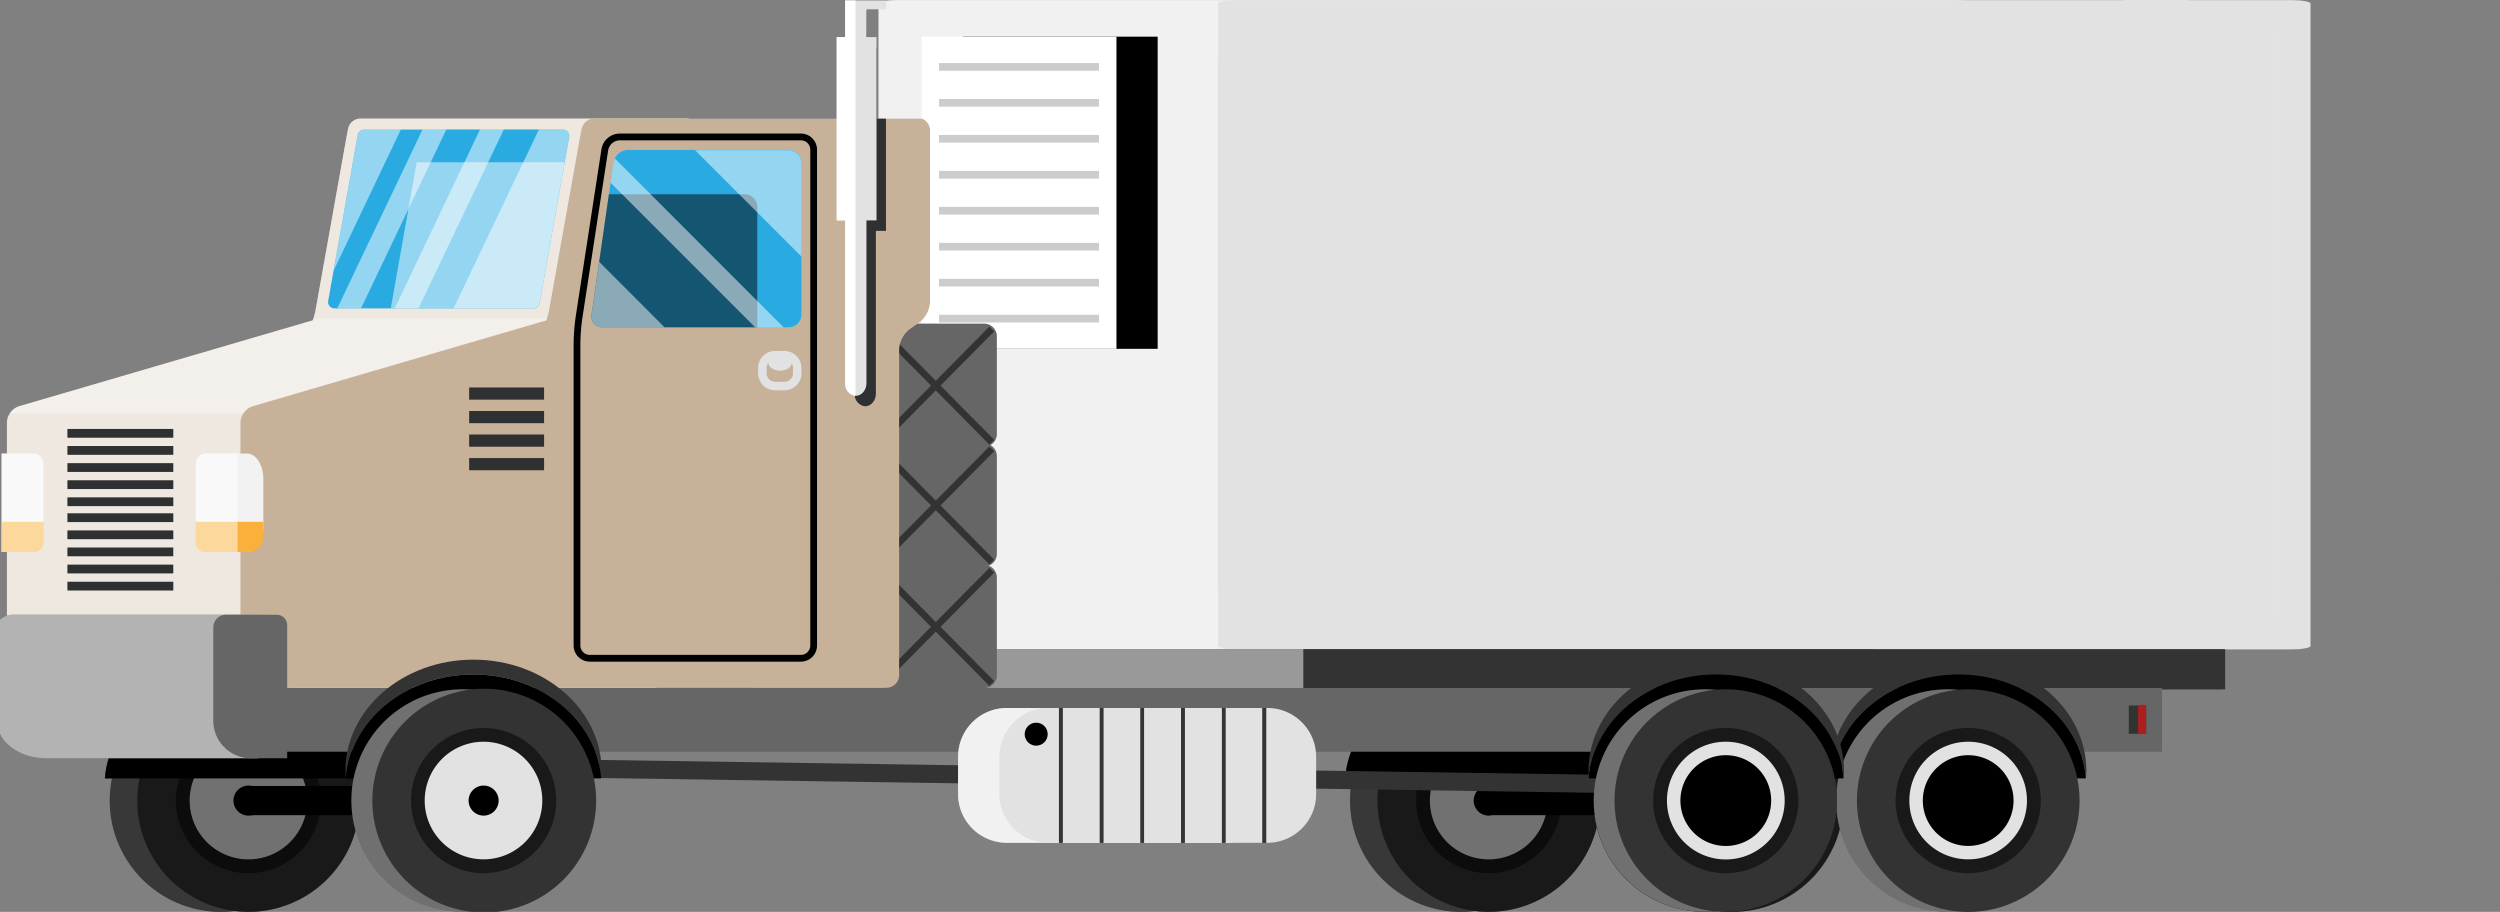 <svg id="t-a6" xmlns="http://www.w3.org/2000/svg" width="700.773" height="255.601" viewBox="0 0 700.773 255.601">
  <rect x="0" y="0" width="700.773" height="255.601" fill="#808080" stroke="none"/>
  <g id="Layer_1" data-name="Layer 1" transform="translate(0)">
    <rect id="Rectangle_41495" data-name="Rectangle 41495" width="288.117" height="164.7" transform="translate(255.339 8.673)" fill="#62616a"/>
    <rect id="Rectangle_41496" data-name="Rectangle 41496" width="288.117" height="164.7" transform="translate(255.339 8.673)" fill="#e2e2e2"/>
    <rect id="Rectangle_41497" data-name="Rectangle 41497" width="288.117" height="164.7" transform="translate(255.339 8.673)"/>
    <path id="Path_204524" data-name="Path 204524" d="M959.8,62H664.481c-3.008,0-5.451.458-5.451,1V243.011c0,.559,2.443,1,5.451,1H959.8c3.014,0,5.451-.44,5.451-1V62.975C965.271,62.434,962.834,62,959.8,62ZM947.153,226.658H754.181V79.322H947.153Z" transform="translate(-412.756 -61.97)" fill="#e2e2e2"/>
    <path id="Path_204525" data-name="Path 204525" d="M965.271,62.959V243c0,.559-2.437,1-5.451,1H664.481c-3.008,0-5.451-.44-5.451-1V62.959c0-.541,2.443-1,5.451-1H959.8C962.834,61.984,965.271,62.418,965.271,62.959Z" transform="translate(-412.756 -61.954)" fill="#fff" opacity="0.5"/>
    <path id="Path_204526" data-name="Path 204526" d="M1423.583,335.654h-.053c0-.291.036-.559.053-.844Z" transform="translate(-722.81 -172.613)" fill="#a02e2e"/>
    <path id="Path_204527" data-name="Path 204527" d="M1332.462,335.674h-.042v-.814C1332.438,335.133,1332.438,335.4,1332.462,335.674Z" transform="translate(-685.86 -172.633)" fill="#a02e2e"/>
    <rect id="Rectangle_41498" data-name="Rectangle 41498" width="18.124" height="178.247" transform="translate(595.338)" fill="#e2e2e2"/>
    <rect id="Rectangle_41499" data-name="Rectangle 41499" width="18.124" height="173.777" transform="translate(418.892 4.47)" fill="#e2e2e2"/>
    <path id="Path_204528" data-name="Path 204528" d="M1240.274,335.654h-.053c0-.291.036-.559.053-.844Z" transform="translate(-648.466 -172.613)" fill="#a02e2e"/>
    <path id="Path_204529" data-name="Path 204529" d="M1149.152,335.674h-.042v-.814C1149.128,335.133,1149.128,335.4,1149.152,335.674Z" transform="translate(-611.515 -172.633)" fill="#a02e2e"/>
    <rect id="Rectangle_41500" data-name="Rectangle 41500" width="288.117" height="164.7" transform="translate(350.485 8.673)" fill="#62616a"/>
    <path id="Path_204530" data-name="Path 204530" d="M1119.89,62H824.551c-3.008,0-5.451.458-5.451,1V243.017c0,.553,2.443.993,5.451.993H1119.89c3.014,0,5.445-.44,5.445-.993V62.975C1125.335,62.428,1122.9,62,1119.89,62Zm-12.673,164.658H837.224V79.316h269.992Z" transform="translate(-477.675 -61.97)" fill="#e2e2e2"/>
    <rect id="Rectangle_41501" data-name="Rectangle 41501" width="288.117" height="164.7" transform="translate(350.485 8.673)" fill="#e2e2e2"/>
    <rect id="Rectangle_41502" data-name="Rectangle 41502" width="288.117" height="164.7" transform="translate(350.485 8.673)" fill="#e2e2e2"/>
    <rect id="Rectangle_41503" data-name="Rectangle 41503" width="288.117" height="164.7" transform="translate(350.485 8.673)" fill="#e2e2e2" opacity="0.1"/>
    <rect id="Rectangle_41504" data-name="Rectangle 41504" width="54.617" height="87.501" transform="translate(269.885 10.278)"/>
    <rect id="Rectangle_41505" data-name="Rectangle 41505" width="54.617" height="87.501" transform="translate(258.335 10.278)" fill="#fff"/>
    <rect id="Rectangle_41506" data-name="Rectangle 41506" width="44.826" height="2.152" transform="translate(263.228 17.673)" opacity="0.2"/>
    <rect id="Rectangle_41507" data-name="Rectangle 41507" width="44.826" height="2.152" transform="translate(263.228 27.748)" opacity="0.2"/>
    <rect id="Rectangle_41508" data-name="Rectangle 41508" width="44.826" height="2.152" transform="translate(263.228 37.83)" opacity="0.2"/>
    <rect id="Rectangle_41509" data-name="Rectangle 41509" width="44.826" height="2.152" transform="translate(263.228 47.911)" opacity="0.2"/>
    <rect id="Rectangle_41510" data-name="Rectangle 41510" width="44.826" height="2.152" transform="translate(263.228 57.993)" opacity="0.2"/>
    <rect id="Rectangle_41511" data-name="Rectangle 41511" width="44.826" height="2.152" transform="translate(263.228 68.075)" opacity="0.2"/>
    <rect id="Rectangle_41512" data-name="Rectangle 41512" width="44.826" height="2.152" transform="translate(263.228 78.156)" opacity="0.2"/>
    <rect id="Rectangle_41513" data-name="Rectangle 41513" width="44.826" height="2.152" transform="translate(263.228 88.238)" opacity="0.2"/>
    <path id="Path_204531" data-name="Path 204531" d="M358.88,418.2a31.143,31.143,0,0,1-27.345,30.911,29.363,29.363,0,0,1-3.845.25A31.172,31.172,0,0,1,296.5,418.19a32.3,32.3,0,0,1,.624-6.242A31.208,31.208,0,0,1,327.708,387a28.7,28.7,0,0,1,3.816.25,31.184,31.184,0,0,1,26.75,24.7A31.843,31.843,0,0,1,358.88,418.2Z" transform="translate(-265.726 -193.779)" fill="#333"/>
    <g id="Group_129219" data-name="Group 129219" transform="translate(41.61 204.058)" opacity="0.5">
      <path id="Path_204532" data-name="Path 204532" d="M314.73,425.589a20.348,20.348,0,1,0,5.964-14.4,20.353,20.353,0,0,0-5.964,14.4Z" transform="translate(-314.73 -405.23)"/>
    </g>
    <path id="Path_204533" data-name="Path 204533" d="M321.23,428.226a16.484,16.484,0,1,0,4.832-11.672A16.49,16.49,0,0,0,321.23,428.226Z" transform="translate(-275.756 -203.809)" fill="#e2e2e2"/>
    <path id="Path_204534" data-name="Path 204534" d="M327.58,430.8a12.715,12.715,0,1,0,3.728-9A12.715,12.715,0,0,0,327.58,430.8Z" transform="translate(-278.331 -206.384)"/>
    <path id="Path_204535" data-name="Path 204535" d="M358.88,418.2a31.143,31.143,0,0,1-27.345,30.911,29.363,29.363,0,0,1-3.845.25A31.172,31.172,0,0,1,296.5,418.19a32.3,32.3,0,0,1,.624-6.242A31.208,31.208,0,0,1,327.708,387a28.7,28.7,0,0,1,3.816.25,31.184,31.184,0,0,1,26.75,24.7A31.843,31.843,0,0,1,358.88,418.2Z" transform="translate(-265.726 -193.779)" fill="#fff" opacity="0.3"/>
    <path id="Path_204536" data-name="Path 204536" d="M371.812,418.214a31.177,31.177,0,0,1-31.178,31.172,29.041,29.041,0,0,1-3.84-.25,31.154,31.154,0,0,1-27.344-30.911,31.844,31.844,0,0,1,.624-6.242,31.178,31.178,0,0,1,26.7-24.7,29.517,29.517,0,0,1,3.864-.25A31.214,31.214,0,0,1,371.2,412,32.3,32.3,0,0,1,371.812,418.214Z" transform="translate(-270.978 -193.791)" fill="#333"/>
    <g id="Group_129220" data-name="Group 129220" transform="translate(49.296 204.058)" opacity="0.5">
      <path id="Path_204537" data-name="Path 204537" d="M327.66,425.589a20.353,20.353,0,1,0,20.348-20.359A20.353,20.353,0,0,0,327.66,425.589Z" transform="translate(-327.66 -405.23)"/>
    </g>
    <path id="Path_204538" data-name="Path 204538" d="M334.16,428.226a16.484,16.484,0,1,0,4.827-11.666,16.49,16.49,0,0,0-4.827,11.666Z" transform="translate(-281 -203.809)" fill="#e2e2e2"/>
    <path id="Path_204539" data-name="Path 204539" d="M354.82,436.609a4.209,4.209,0,1,0,4.209-4.209A4.209,4.209,0,0,0,354.82,436.609Z" transform="translate(-289.379 -212.192)"/>
    <path id="Path_204540" data-name="Path 204540" d="M367.432,409.127H294.21C295.47,392.875,311.359,380,330.821,380S366.16,392.87,367.432,409.127Z" transform="translate(-264.797 -190.94)"/>
    <path id="Path_204541" data-name="Path 204541" d="M365,409.127a32.3,32.3,0,0,1,.594,6.242,31.177,31.177,0,0,1-31.178,31.172,29.063,29.063,0,0,1-3.84-.25,29.367,29.367,0,0,1-3.846.25,31.172,31.172,0,0,1-31.19-31.172,32.3,32.3,0,0,1,.624-6.242H294.17C295.43,392.875,311.319,380,330.781,380s35.339,12.858,36.611,29.127Z" transform="translate(-264.781 -190.94)" opacity="0.5"/>
    <path id="Path_204542" data-name="Path 204542" d="M943.724,418.19A31.143,31.143,0,0,1,916.379,449.1a29.36,29.36,0,0,1-3.845.25,31.166,31.166,0,0,1-31.184-31.172,32.307,32.307,0,0,1,.594-6.242A31.214,31.214,0,0,1,912.51,386.97a28.876,28.876,0,0,1,3.822.25,31.172,31.172,0,0,1,26.75,24.7A31.849,31.849,0,0,1,943.724,418.19Z" transform="translate(-502.921 -193.767)" fill="#333"/>
    <g id="Group_129221" data-name="Group 129221" transform="translate(389.266 204.058)" opacity="0.5">
      <path id="Path_204543" data-name="Path 204543" d="M899.58,425.589a20.353,20.353,0,1,0,20.347-20.359A20.354,20.354,0,0,0,899.58,425.589Z" transform="translate(-899.58 -405.23)"/>
    </g>
    <path id="Path_204544" data-name="Path 204544" d="M906.07,428.226a16.484,16.484,0,1,0,4.827-11.667A16.5,16.5,0,0,0,906.07,428.226Z" transform="translate(-512.947 -203.809)" fill="#e2e2e2"/>
    <path id="Path_204545" data-name="Path 204545" d="M912.42,430.8a12.715,12.715,0,1,0,12.717-12.721A12.715,12.715,0,0,0,912.42,430.8Z" transform="translate(-515.522 -206.384)"/>
    <path id="Path_204546" data-name="Path 204546" d="M943.724,418.19A31.143,31.143,0,0,1,916.379,449.1a29.36,29.36,0,0,1-3.845.25,31.166,31.166,0,0,1-31.184-31.172,32.307,32.307,0,0,1,.594-6.242A31.214,31.214,0,0,1,912.51,386.97a28.876,28.876,0,0,1,3.822.25,31.172,31.172,0,0,1,26.75,24.7A31.849,31.849,0,0,1,943.724,418.19Z" transform="translate(-502.921 -193.767)" fill="#fff" opacity="0.3"/>
    <path id="Path_204547" data-name="Path 204547" d="M956.658,418.214a31.184,31.184,0,0,1-31.19,31.172,29.042,29.042,0,0,1-3.834-.25,31.154,31.154,0,0,1-27.344-30.911,31.853,31.853,0,0,1,.624-6.242,31.178,31.178,0,0,1,26.7-24.7,29.346,29.346,0,0,1,3.858-.25A31.214,31.214,0,0,1,956.04,412,32.308,32.308,0,0,1,956.658,418.214Z" transform="translate(-508.169 -193.791)" fill="#333"/>
    <g id="Group_129222" data-name="Group 129222" transform="translate(396.946 204.058)" opacity="0.5">
      <path id="Path_204548" data-name="Path 204548" d="M912.5,425.589a20.353,20.353,0,1,0,20.355-20.359A20.353,20.353,0,0,0,912.5,425.589Z" transform="translate(-912.5 -405.23)"/>
    </g>
    <path id="Path_204549" data-name="Path 204549" d="M919,428.226a16.484,16.484,0,1,0,4.826-11.666A16.49,16.49,0,0,0,919,428.226Z" transform="translate(-518.19 -203.809)" fill="#e2e2e2"/>
    <path id="Path_204550" data-name="Path 204550" d="M939.66,436.609a4.209,4.209,0,1,0,4.209-4.209A4.209,4.209,0,0,0,939.66,436.609Z" transform="translate(-526.57 -212.192)"/>
    <path id="Path_204551" data-name="Path 204551" d="M952.273,409.127H879.05C880.31,392.875,896.2,380,915.661,380S951,392.87,952.273,409.127Z" transform="translate(-501.988 -190.94)"/>
    <path id="Path_204552" data-name="Path 204552" d="M949.837,409.127a32.306,32.306,0,0,1,.624,6.242,31.184,31.184,0,0,1-31.19,31.172,29.05,29.05,0,0,1-3.834-.25,29.367,29.367,0,0,1-3.846.25,31.166,31.166,0,0,1-31.184-31.172,32.3,32.3,0,0,1,.594-6.242H879.01C880.27,392.875,896.159,380,915.621,380s35.339,12.858,36.611,29.127Z" transform="translate(-501.972 -190.94)" opacity="0.5"/>
    <path id="Path_204553" data-name="Path 204553" d="M1058.6,418.19a31.143,31.143,0,0,1-27.345,30.911,29.45,29.45,0,0,1-3.851.25,31.166,31.166,0,0,1-31.184-31.172,31.843,31.843,0,0,1,.594-6.242,31.208,31.208,0,0,1,30.56-24.966,28.809,28.809,0,0,1,3.822.25,31.184,31.184,0,0,1,26.75,24.7A31.841,31.841,0,0,1,1058.6,418.19Z" transform="translate(-549.508 -193.767)" fill="#333"/>
    <g id="Group_129223" data-name="Group 129223" transform="translate(457.548 204.058)" opacity="0.5">
      <path id="Path_204554" data-name="Path 204554" d="M1014.45,425.589a20.353,20.353,0,1,0,20.355-20.359A20.354,20.354,0,0,0,1014.45,425.589Z" transform="translate(-1014.45 -405.23)"/>
    </g>
    <path id="Path_204555" data-name="Path 204555" d="M1021,428.226a16.484,16.484,0,1,0,4.827-11.666A16.49,16.49,0,0,0,1021,428.226Z" transform="translate(-559.558 -203.809)" fill="#e2e2e2"/>
    <path id="Path_204556" data-name="Path 204556" d="M1027.3,430.8a12.715,12.715,0,1,0,12.717-12.721A12.715,12.715,0,0,0,1027.3,430.8Z" transform="translate(-562.113 -206.384)"/>
    <path id="Path_204557" data-name="Path 204557" d="M1058.6,418.19a31.143,31.143,0,0,1-27.345,30.911,29.45,29.45,0,0,1-3.851.25,31.166,31.166,0,0,1-31.184-31.172,31.843,31.843,0,0,1,.594-6.242,31.208,31.208,0,0,1,30.56-24.966,28.809,28.809,0,0,1,3.822.25,31.184,31.184,0,0,1,26.75,24.7A31.841,31.841,0,0,1,1058.6,418.19Z" transform="translate(-549.508 -193.767)" fill="#fff" opacity="0.3"/>
    <path id="Path_204558" data-name="Path 204558" d="M1071.532,418.214a31.177,31.177,0,0,1-31.178,31.172,28.981,28.981,0,0,1-3.84-.25,31.154,31.154,0,0,1-27.344-30.911,32.307,32.307,0,0,1,.595-6.242,31.184,31.184,0,0,1,26.7-24.7,29.5,29.5,0,0,1,3.864-.25,31.2,31.2,0,0,1,30.56,24.948A31.844,31.844,0,0,1,1071.532,418.214Z" transform="translate(-554.76 -193.791)" fill="#333"/>
    <g id="Group_129224" data-name="Group 129224" transform="translate(465.234 204.058)" opacity="0.5">
      <path id="Path_204559" data-name="Path 204559" d="M1027.38,425.589a20.353,20.353,0,1,0,20.348-20.359A20.353,20.353,0,0,0,1027.38,425.589Z" transform="translate(-1027.38 -405.23)"/>
    </g>
    <path id="Path_204560" data-name="Path 204560" d="M1033.87,428.226a16.5,16.5,0,1,0,16.494-16.5,16.5,16.5,0,0,0-16.494,16.5Z" transform="translate(-564.778 -203.809)" fill="#e2e2e2"/>
    <path id="Path_204561" data-name="Path 204561" d="M1054.54,436.609a4.209,4.209,0,1,0,4.209-4.209,4.209,4.209,0,0,0-4.209,4.209Z" transform="translate(-573.161 -212.192)"/>
    <path id="Path_204562" data-name="Path 204562" d="M1067.153,409.127H993.93c1.26-16.252,17.15-29.127,36.611-29.127S1065.9,392.87,1067.153,409.127Z" transform="translate(-548.58 -190.94)"/>
    <path id="Path_204563" data-name="Path 204563" d="M1064.657,409.127a31.843,31.843,0,0,1,.594,6.242,31.177,31.177,0,0,1-31.178,31.172,28.981,28.981,0,0,1-3.84-.25,29.454,29.454,0,0,1-3.852.25A31.166,31.166,0,0,1,995.2,415.369a31.843,31.843,0,0,1,.595-6.242H993.8c1.26-16.252,17.15-29.127,36.611-29.127s35.339,12.858,36.611,29.127Z" transform="translate(-548.527 -190.94)" opacity="0.5"/>
    <path id="Path_204564" data-name="Path 204564" d="M914.772,373.933V368.06H648.721v5.873h-48v5.38H1012.1v-5.38Z" transform="translate(-389.107 -186.098)" fill="#333"/>
    <path id="Path_204565" data-name="Path 204565" d="M963.67,373.927v5.386H600.72v-5.386h48V368.06H914.784v5.867Z" transform="translate(-389.107 -186.098)" fill="#fff" opacity="0.5"/>
    <rect id="Rectangle_41514" data-name="Rectangle 41514" width="258.401" height="11.253" transform="translate(365.334 181.962)" fill="#333"/>
    <path id="Path_204566" data-name="Path 204566" d="M3.561,0H30.566a3.567,3.567,0,0,1,3.567,3.567V30.94a3.567,3.567,0,0,1-3.567,3.567h-27A3.567,3.567,0,0,1,0,30.94V3.578A3.567,3.567,0,0,1,3.561,0Z" transform="translate(279.426 192.846) rotate(180)" fill="#666"/>
    <path id="Path_204567" data-name="Path 204567" d="M658.47,331.068l1.355-1.337,15.015,15.182,15.015-15.182,1.355,1.337-15.033,15.2,15.033,15.2-1.355,1.337-15.015-15.188L659.825,362.8l-1.355-1.337,15.033-15.2Z" transform="translate(-412.529 -170.552)" opacity="0.5"/>
    <path id="Path_204568" data-name="Path 204568" d="M3.561,0H30.566a3.567,3.567,0,0,1,3.567,3.567V30.94a3.567,3.567,0,0,1-3.567,3.567h-27A3.567,3.567,0,0,1,0,30.94V3.567A3.567,3.567,0,0,1,3.561,0Z" transform="translate(279.426 158.815) rotate(180)" fill="#666"/>
    <path id="Path_204569" data-name="Path 204569" d="M658.47,273.807l1.355-1.337,15.015,15.182,15.015-15.182,1.355,1.337-15.033,15.2,15.033,15.2-1.355,1.337-15.015-15.182-15.015,15.182-1.355-1.337,15.033-15.2Z" transform="translate(-412.529 -147.33)" opacity="0.5"/>
    <path id="Path_204570" data-name="Path 204570" d="M3.561,0H30.566a3.567,3.567,0,0,1,3.567,3.567V30.94a3.567,3.567,0,0,1-3.567,3.567h-27A3.567,3.567,0,0,1,0,30.94V3.573A3.567,3.567,0,0,1,3.561,0Z" transform="translate(279.426 125.224) rotate(180)" fill="#666"/>
    <path id="Path_204571" data-name="Path 204571" d="M658.47,217.307l1.355-1.337,15.015,15.182,15.015-15.182,1.355,1.337-15.033,15.2,15.033,15.2-1.355,1.337-15.015-15.188-15.015,15.188-1.355-1.337,15.033-15.2Z" transform="translate(-412.529 -124.415)" opacity="0.5"/>
    <path id="Path_204572" data-name="Path 204572" d="M441.286,121.235v48.09a7.763,7.763,0,0,1-2.919,5.635l-2.835,1.991a7.728,7.728,0,0,0-2.907,5.635v91.287a3.567,3.567,0,0,1-3.567,3.567H251.567A3.567,3.567,0,0,1,248,273.874V203.1a5.053,5.053,0,0,1,3.436-4.583l81.735-23.908a1.986,1.986,0,0,1,.4-.065c.22,0,.7-1.581,1.04-3.531L342.1,129.1l1.022-5.718c.178-.969.363-1.855.511-2.639a3.567,3.567,0,0,1,3.477-2.841h91.923A3.567,3.567,0,0,1,441.286,121.235Z" transform="translate(-246.056 -84.641)" fill="#c7b299"/>
    <path id="Path_204573" data-name="Path 204573" d="M441.286,121.21V169.3a7.853,7.853,0,0,1-1.855,4.637,6.181,6.181,0,0,1-1.064,1l-2.835,1.991a7.728,7.728,0,0,0-2.907,5.635v91.287a3.567,3.567,0,0,1-3.567,3.567H251.567A3.567,3.567,0,0,1,248,273.849V203.076a4.667,4.667,0,0,1,.773-2.514,4.815,4.815,0,0,1,2.633-2.063l81.764-23.914a1.985,1.985,0,0,1,.4-.065c.083,0,.2-.208.333-.594a21.673,21.673,0,0,0,.707-2.972l7.49-41.914,1.022-5.718c.178-.969.363-1.855.511-2.639a3.567,3.567,0,0,1,3.477-2.841h91.923a3.567,3.567,0,0,1,2.253,3.37Z" transform="translate(-246.056 -84.617)" fill="#fff" opacity="0.7"/>
    <path id="Path_204574" data-name="Path 204574" d="M439.935,212.2a6.184,6.184,0,0,1-1.064,1l-2.835,1.991a7.728,7.728,0,0,0-2.907,5.635v18H249.3a4.815,4.815,0,0,1,2.633-2.063L333.7,212.85a1.985,1.985,0,0,1,.4-.065c.083,0,.2-.208.333-.594Z" transform="translate(-246.583 -122.882)" fill="#fff" opacity="0.3"/>
    <path id="Path_204575" data-name="Path 204575" d="M551.4,121.235v48.09a7.763,7.763,0,0,1-2.919,5.635l-2.824,1.991a7.764,7.764,0,0,0-2.919,5.635v91.287a3.567,3.567,0,0,1-3.567,3.567h-177.5a3.567,3.567,0,0,1-3.567-3.567V203.1a5.053,5.053,0,0,1,3.436-4.583l81.747-23.908a1.985,1.985,0,0,1,.4-.065c.22,0,.7-1.581,1.04-3.531l7.49-41.914,1.022-5.718c.19-.969.357-1.855.523-2.639a3.567,3.567,0,0,1,3.477-2.841h91.911a3.567,3.567,0,0,1,2.253,3.335Z" transform="translate(-290.709 -84.641)" fill="#c7b299"/>
    <path id="Path_204576" data-name="Path 204576" d="M582.484,136.32V178.8a3.567,3.567,0,0,1-3.567,3.567H526.738a3.014,3.014,0,0,1-3.073-3.567L525.8,164.02l2.728-18.951.47-3.252.8-5.582a4.232,4.232,0,0,1,4.084-3.567h45.028a3.567,3.567,0,0,1,3.573,3.65Z" transform="translate(-357.835 -90.632)" fill="#29abe2"/>
    <path id="Path_204577" data-name="Path 204577" d="M570.092,157.168v33.693H526.7a3.014,3.014,0,0,1-3.073-3.567l2.134-14.784,2.728-18.951H566.5a3.567,3.567,0,0,1,3.6,3.608Z" transform="translate(-357.819 -99.104)" opacity="0.5"/>
    <g id="Group_129225" data-name="Group 129225" transform="translate(160.789 37.437)">
      <path id="Path_204578" data-name="Path 204578" d="M515.22,268.432V183.714a59.085,59.085,0,0,1,.553-7.252l7.258-47.192a5.237,5.237,0,0,1,5.065-4.339h50.83a4.535,4.535,0,0,1,4.529,4.524V268.432a4.53,4.53,0,0,1-4.529,4.524H519.75a4.53,4.53,0,0,1-4.53-4.524ZM528.1,126.826a3.388,3.388,0,0,0-3.186,2.734l-7.258,47.186a55.78,55.78,0,0,0-.541,6.967v84.719a2.639,2.639,0,0,0,2.639,2.627h59.176a2.639,2.639,0,0,0,2.633-2.627V129.454a2.639,2.639,0,0,0-2.633-2.627Z" transform="translate(-515.22 -124.93)"/>
    </g>
    <path id="Path_204579" data-name="Path 204579" d="M609.619,227.45h-2.633a4.755,4.755,0,0,0-4.755,4.755v1.516a4.755,4.755,0,0,0,4.755,4.755h2.633a4.755,4.755,0,0,0,4.755-4.755v-1.48a4.755,4.755,0,0,0-4.755-4.791ZM612,233.709a2.378,2.378,0,0,1-2.378,2.378h-2.633a2.378,2.378,0,0,1-2.378-2.378v-1.48a2.378,2.378,0,0,1,.511-1.486v.059c0,1.189,1.456,2.158,3.252,2.158s3.156-.915,3.24-2.063a2.484,2.484,0,0,1,.386,1.332Z" transform="translate(-389.72 -129.071)" fill="#e2e2e2"/>
    <g id="Group_129229" data-name="Group 129229" transform="translate(165.778 42.104)" opacity="0.5">
      <g id="Group_129226" data-name="Group 129226" transform="translate(29.078)">
        <path id="Path_204580" data-name="Path 204580" d="M602.323,136.364v26.221l-29.793-29.8h26.22a3.567,3.567,0,0,1,3.573,3.584Z" transform="translate(-572.53 -132.78)" fill="#fff"/>
      </g>
      <g id="Group_129227" data-name="Group 129227" transform="translate(0 31.303)">
        <path id="Path_204581" data-name="Path 204581" d="M544.125,203.79H526.738a3.014,3.014,0,0,1-3.073-3.567L525.8,185.44Z" transform="translate(-523.613 -185.44)" fill="#fff"/>
      </g>
      <g id="Group_129228" data-name="Group 129228" transform="translate(5.384 2.324)">
        <path id="Path_204582" data-name="Path 204582" d="M581.158,184.019h-7.971L532.67,143.49l.8-5.582a4.25,4.25,0,0,1,.4-1.219Z" transform="translate(-532.67 -136.69)" fill="#fff"/>
      </g>
    </g>
    <path id="Path_204583" data-name="Path 204583" d="M654.9,97.305v31.452h-2.824V174.35c0,1.968-1.343,3.567-2.972,3.567h-.071a3.224,3.224,0,0,1-2.865-2.972,5.362,5.362,0,0,1-.042-.624V128.727H643.75V77.374h2.378V67.12h3.323v7.318H652.1v2.937h.178V97.305Z" transform="translate(-406.559 -64.047)" fill="#2f3031"/>
    <path id="Path_204584" data-name="Path 204584" d="M647.632,72.434h2.823v51.383h-2.823V169.41c0,1.968-1.343,3.567-2.972,3.567h-.291a3.4,3.4,0,0,1-2.681-3.567V123.817H639.31V72.434h2.378V62.18H653.16v2.479h-5.51Z" transform="translate(-404.758 -62.043)" fill="#e2e2e2"/>
    <path id="Path_204585" data-name="Path 204585" d="M644.555,62.18V172.989a3.335,3.335,0,0,1-2.907-3.567V123.817H639.27V72.44h2.378V62.18Z" transform="translate(-404.742 -62.043)" fill="#fff"/>
    <path id="Path_204586" data-name="Path 204586" d="M317.108,351.809v40.237h-59.5c-5.861,0-10.884-2.824-12.881-6.824V353.235a5.427,5.427,0,0,1,3.822-1.427Z" transform="translate(-244.73 -179.506)" fill="#666"/>
    <path id="Path_204587" data-name="Path 204587" d="M317.108,351.809v40.237h-59.5c-5.861,0-10.884-2.824-12.881-6.824V353.235a5.427,5.427,0,0,1,3.822-1.427Z" transform="translate(-244.73 -179.506)" fill="#fff" opacity="0.5"/>
    <rect id="Rectangle_41515" data-name="Rectangle 41515" width="66.077" height="8.185" transform="translate(70.149 220.315)"/>
    <rect id="Rectangle_41516" data-name="Rectangle 41516" width="66.077" height="8.185" transform="translate(418.452 220.315)"/>
    <path id="Path_204588" data-name="Path 204588" d="M527.14,425.375l316.536,4.7L843.8,425l-316.519-4.69Z" transform="translate(-359.266 -207.288)" fill="#333"/>
    <rect id="Rectangle_41517" data-name="Rectangle 41517" width="63.212" height="5.386" transform="translate(443.579 187.835)" fill="#333"/>
    <rect id="Rectangle_41518" data-name="Rectangle 41518" width="527.81" height="17.869" transform="translate(78.234 192.846)" fill="#666"/>
    <path id="Path_204589" data-name="Path 204589" d="M345.31,381.326V355.4a3.567,3.567,0,0,1,3.567-3.567h14.231a2.913,2.913,0,0,1,2.913,2.913v37.313H355.677A10.542,10.542,0,0,1,345.31,381.326Z" transform="translate(-285.522 -179.515)" fill="#666"/>
    <path id="Path_204590" data-name="Path 204590" d="M356,282.979V296.27c0,3.959-2.063,7.133-4.625,7.133H339.818a2.746,2.746,0,0,1-2.758-2.74v-22.1a2.752,2.752,0,0,1,2.758-2.752h11.556C353.936,275.81,356,279.02,356,282.979Z" transform="translate(-282.176 -148.684)" fill="#f2f2f2"/>
    <path id="Path_204591" data-name="Path 204591" d="M356,308v4.25a4.428,4.428,0,0,1-4.625,4.22H339.818a2.746,2.746,0,0,1-2.758-2.74V308Z" transform="translate(-282.176 -161.739)" fill="#fbb03b"/>
    <path id="Path_204592" data-name="Path 204592" d="M348.782,275.81v27.6h-8.964a2.746,2.746,0,0,1-2.758-2.74V278.562a2.752,2.752,0,0,1,2.758-2.752Z" transform="translate(-282.176 -148.684)" fill="#fff" opacity="0.5"/>
    <path id="Path_204593" data-name="Path 204593" d="M257.2,278.562v22.107a2.746,2.746,0,0,1-2.752,2.74h-8.97v-27.6h8.97A2.752,2.752,0,0,1,257.2,278.562Z" transform="translate(-245.034 -148.684)" fill="#f2f2f2"/>
    <path id="Path_204594" data-name="Path 204594" d="M257.2,308v5.73a2.746,2.746,0,0,1-2.752,2.74h-8.97V308Z" transform="translate(-245.034 -161.739)" fill="#fbb03b"/>
    <path id="Path_204595" data-name="Path 204595" d="M257.2,278.562v22.107a2.746,2.746,0,0,1-2.752,2.74h-8.97v-27.6h8.97A2.752,2.752,0,0,1,257.2,278.562Z" transform="translate(-245.034 -148.684)" fill="#fff" opacity="0.5"/>
    <path id="Path_204596" data-name="Path 204596" d="M785.259,409.436v10.522a13.672,13.672,0,0,1-13.672,13.63H710.182a13.672,13.672,0,0,1-13.672-13.63V409.436A13.672,13.672,0,0,1,710.182,395.8h61.429A13.672,13.672,0,0,1,785.259,409.436Z" transform="translate(-427.956 -197.348)" fill="#e2e2e2"/>
    <path id="Path_204597" data-name="Path 204597" d="M785.259,409.436v10.522a13.672,13.672,0,0,1-13.672,13.63H710.182a13.672,13.672,0,0,1-13.672-13.63V409.436A13.672,13.672,0,0,1,710.182,395.8h61.429A13.672,13.672,0,0,1,785.259,409.436Z" transform="translate(-427.956 -197.348)" fill="#fff" opacity="0.5"/>
    <rect id="Rectangle_41519" data-name="Rectangle 41519" width="4.862" height="7.948" transform="translate(596.711 197.745)" fill="#333"/>
    <rect id="Rectangle_41520" data-name="Rectangle 41520" width="2.229" height="7.948" transform="translate(599.345 197.745)" fill="#af1d1d"/>
    <path id="Path_204598" data-name="Path 204598" d="M1143.855,377.165c-18.968,0-34.477,12.858-35.666,29.127-.048-.707-.119-1.391-.119-2.081,0-17.239,16.05-31.2,35.809-31.2s35.821,13.957,35.821,31.2c0,.69-.071,1.373-.119,2.081C1178.308,390.023,1162.823,377.165,1143.855,377.165Z" transform="translate(-594.871 -188.105)" fill="#333"/>
    <path id="Path_204599" data-name="Path 204599" d="M1143.92,380c18.969,0,34.477,12.858,35.7,29.127H1108.23C1109.467,392.858,1124.952,380,1143.92,380Z" transform="translate(-594.936 -190.94)"/>
    <path id="Path_204600" data-name="Path 204600" d="M1172.888,418.2a31.167,31.167,0,1,1-9.116-22.055,31.184,31.184,0,0,1,9.116,22.055Z" transform="translate(-595.864 -193.779)" fill="#333"/>
    <g id="Group_129230" data-name="Group 129230" transform="translate(525.486 204.052)" opacity="0.5">
      <path id="Path_204601" data-name="Path 204601" d="M1128.74,425.579a20.348,20.348,0,1,0,5.962-14.4,20.354,20.354,0,0,0-5.962,14.4Z" transform="translate(-1128.74 -405.22)"/>
    </g>
    <path id="Path_204602" data-name="Path 204602" d="M1135.24,428.216a16.484,16.484,0,1,0,4.83-11.67A16.49,16.49,0,0,0,1135.24,428.216Z" transform="translate(-605.89 -203.805)" fill="#e2e2e2"/>
    <path id="Path_204603" data-name="Path 204603" d="M1141.59,430.791a12.715,12.715,0,1,0,12.717-12.721,12.715,12.715,0,0,0-12.717,12.721Z" transform="translate(-608.465 -206.38)"/>
    <path id="Path_204604" data-name="Path 204604" d="M1172.888,418.2a31.167,31.167,0,1,1-9.116-22.055,31.184,31.184,0,0,1,9.116,22.055Z" transform="translate(-595.864 -193.779)" fill="#fff" opacity="0.3"/>
    <path id="Path_204605" data-name="Path 204605" d="M1120.38,418.2a31.2,31.2,0,1,1,0,.006Z" transform="translate(-599.863 -193.779)" fill="#333"/>
    <g id="Group_129231" data-name="Group 129231" transform="translate(531.347 204.052)" opacity="0.5">
      <path id="Path_204606" data-name="Path 204606" d="M1138.6,425.579a20.354,20.354,0,1,0,20.355-20.359,20.354,20.354,0,0,0-20.355,20.359Z" transform="translate(-1138.6 -405.22)"/>
    </g>
    <path id="Path_204607" data-name="Path 204607" d="M1145.1,428.216a16.484,16.484,0,1,0,4.827-11.666,16.49,16.49,0,0,0-4.827,11.666Z" transform="translate(-609.889 -203.805)" fill="#e2e2e2"/>
    <path id="Path_204608" data-name="Path 204608" d="M1151.45,430.791a12.715,12.715,0,1,0,12.717-12.721,12.715,12.715,0,0,0-12.717,12.721Z" transform="translate(-612.464 -206.38)"/>
    <path id="Path_204609" data-name="Path 204609" d="M1029.585,377.165c-18.968,0-34.477,12.858-35.666,29.127-.048-.707-.119-1.391-.119-2.081,0-17.239,16.05-31.2,35.8-31.2s35.821,13.957,35.821,31.2c0,.69-.065,1.373-.119,2.081C1064.021,390.023,1048.53,377.165,1029.585,377.165Z" transform="translate(-548.527 -188.105)" fill="#333"/>
    <path id="Path_204610" data-name="Path 204610" d="M1029.638,380c18.968,0,34.477,12.858,35.7,29.127H993.93C995.16,392.858,1010.645,380,1029.638,380Z" transform="translate(-548.58 -190.94)"/>
    <path id="Path_204611" data-name="Path 204611" d="M1058.58,418.2a31.172,31.172,0,1,1-9.129-22.064A31.189,31.189,0,0,1,1058.58,418.2Z" transform="translate(-549.5 -193.779)" fill="#333"/>
    <g id="Group_129232" data-name="Group 129232" transform="translate(457.536 204.052)" opacity="0.5">
      <path id="Path_204612" data-name="Path 204612" d="M1014.43,425.579a20.353,20.353,0,1,0,20.355-20.359,20.353,20.353,0,0,0-20.355,20.359Z" transform="translate(-1014.43 -405.22)"/>
    </g>
    <path id="Path_204613" data-name="Path 204613" d="M1020.93,428.216a16.484,16.484,0,1,0,4.826-11.666A16.49,16.49,0,0,0,1020.93,428.216Z" transform="translate(-559.53 -203.805)" fill="#e2e2e2"/>
    <path id="Path_204614" data-name="Path 204614" d="M1027.28,430.791A12.715,12.715,0,1,0,1040,418.07a12.715,12.715,0,0,0-12.717,12.721Z" transform="translate(-562.105 -206.38)"/>
    <path id="Path_204615" data-name="Path 204615" d="M1058.58,418.2a31.172,31.172,0,1,1-9.129-22.064A31.189,31.189,0,0,1,1058.58,418.2Z" transform="translate(-549.5 -193.779)" fill="#fff" opacity="0.3"/>
    <path id="Path_204616" data-name="Path 204616" d="M1006.07,418.2a31.19,31.19,0,1,0,31.19-31.2A31.189,31.189,0,0,0,1006.07,418.2Z" transform="translate(-553.503 -193.779)" fill="#333"/>
    <g id="Group_129233" data-name="Group 129233" transform="translate(463.403 204.052)" opacity="0.5">
      <path id="Path_204617" data-name="Path 204617" d="M1024.3,425.579a20.353,20.353,0,1,0,20.348-20.359,20.353,20.353,0,0,0-20.348,20.359Z" transform="translate(-1024.3 -405.22)"/>
    </g>
    <path id="Path_204618" data-name="Path 204618" d="M1030.79,428.216a16.5,16.5,0,1,0,16.494-16.5,16.5,16.5,0,0,0-16.494,16.5Z" transform="translate(-563.529 -203.805)" fill="#e2e2e2"/>
    <path id="Path_204619" data-name="Path 204619" d="M1037.14,430.791a12.721,12.721,0,1,0,12.715-12.721,12.721,12.721,0,0,0-12.715,12.721Z" transform="translate(-566.104 -206.38)"/>
    <path id="Path_204620" data-name="Path 204620" d="M443.5,377.165c-19.022,0-34.554,12.858-35.791,29.127-.048-.707-.119-1.391-.119-2.081,0-17.239,16.079-31.2,35.91-31.2s35.916,13.957,35.916,31.2c0,.69-.071,1.373-.125,2.081C478.078,390.023,462.551,377.165,443.5,377.165Z" transform="translate(-310.78 -188.105)" fill="#333"/>
    <path id="Path_204621" data-name="Path 204621" d="M443.6,380c19.022,0,34.555,12.858,35.791,29.127H407.83C409.066,392.858,424.575,380,443.6,380Z" transform="translate(-310.878 -190.94)"/>
    <path id="Path_204622" data-name="Path 204622" d="M472.728,418.2a31.166,31.166,0,1,1-9.124-22.069,31.184,31.184,0,0,1,9.124,22.069Z" transform="translate(-311.904 -193.779)" fill="#333"/>
    <g id="Group_129234" data-name="Group 129234" transform="translate(109.287 204.058)" opacity="0.5">
      <path id="Path_204623" data-name="Path 204623" d="M428.58,425.589a20.353,20.353,0,1,0,20.355-20.359A20.353,20.353,0,0,0,428.58,425.589Z" transform="translate(-428.58 -405.23)"/>
    </g>
    <path id="Path_204624" data-name="Path 204624" d="M435.08,428.226a16.484,16.484,0,1,0,4.827-11.666,16.49,16.49,0,0,0-4.827,11.666Z" transform="translate(-321.929 -203.809)" fill="#e2e2e2"/>
    <path id="Path_204625" data-name="Path 204625" d="M441.43,430.8a12.715,12.715,0,1,0,12.717-12.721A12.715,12.715,0,0,0,441.43,430.8Z" transform="translate(-324.505 -206.384)"/>
    <path id="Path_204626" data-name="Path 204626" d="M472.728,418.2a31.166,31.166,0,1,1-9.124-22.069,31.184,31.184,0,0,1,9.124,22.069Z" transform="translate(-311.904 -193.779)" fill="#fff" opacity="0.3"/>
    <path id="Path_204627" data-name="Path 204627" d="M420.32,418.2a31.36,31.36,0,1,1,0,.006Z" transform="translate(-315.943 -193.779)" fill="#333"/>
    <g id="Group_129235" data-name="Group 129235" transform="translate(115.207 204.052)" opacity="0.5">
      <path id="Path_204628" data-name="Path 204628" d="M438.54,425.579a20.353,20.353,0,1,0,20.347-20.359A20.353,20.353,0,0,0,438.54,425.579Z" transform="translate(-438.54 -405.22)"/>
    </g>
    <path id="Path_204629" data-name="Path 204629" d="M445,428.216a16.484,16.484,0,1,0,4.827-11.666A16.49,16.49,0,0,0,445,428.216Z" transform="translate(-325.953 -203.805)" fill="#e2e2e2"/>
    <path id="Path_204630" data-name="Path 204630" d="M465.7,436.6a4.209,4.209,0,1,0,4.209-4.209A4.209,4.209,0,0,0,465.7,436.6Z" transform="translate(-334.348 -212.188)"/>
    <path id="Path_204631" data-name="Path 204631" d="M716,409.442v10.51a13.672,13.672,0,0,0,13.672,13.636h61.447a13.672,13.672,0,0,0,13.672-13.636v-10.51A13.672,13.672,0,0,0,791.119,395.8H729.672A13.672,13.672,0,0,0,716,409.442Z" transform="translate(-435.861 -197.348)" fill="#e2e2e2"/>
    <g id="Group_129236" data-name="Group 129236" transform="translate(296.837 198.452)">
      <rect id="Rectangle_41521" data-name="Rectangle 41521" width="1.028" height="37.788" transform="translate(57.048)" fill="#363535"/>
      <rect id="Rectangle_41522" data-name="Rectangle 41522" width="0.987" height="37.788" transform="translate(45.682)" fill="#363535"/>
      <rect id="Rectangle_41523" data-name="Rectangle 41523" width="1.028" height="37.788" transform="translate(34.228)" fill="#363535"/>
      <rect id="Rectangle_41524" data-name="Rectangle 41524" width="0.987" height="37.788" transform="translate(22.862)" fill="#363535"/>
      <rect id="Rectangle_41525" data-name="Rectangle 41525" width="0.987" height="37.788" transform="translate(11.455)" fill="#363535"/>
      <rect id="Rectangle_41526" data-name="Rectangle 41526" width="1.028" height="37.788" fill="#363535"/>
    </g>
    <g id="Group_129237" data-name="Group 129237" transform="translate(296.837 198.452)">
      <rect id="Rectangle_41527" data-name="Rectangle 41527" width="1.028" height="37.788" transform="translate(57.048)" fill="#363535"/>
      <rect id="Rectangle_41528" data-name="Rectangle 41528" width="0.987" height="37.788" transform="translate(45.682)" fill="#363535"/>
      <rect id="Rectangle_41529" data-name="Rectangle 41529" width="1.028" height="37.788" transform="translate(34.228)" fill="#363535"/>
      <rect id="Rectangle_41530" data-name="Rectangle 41530" width="0.987" height="37.788" transform="translate(22.862)" fill="#363535"/>
      <rect id="Rectangle_41531" data-name="Rectangle 41531" width="0.987" height="37.788" transform="translate(11.455)" fill="#363535"/>
      <rect id="Rectangle_41532" data-name="Rectangle 41532" width="1.028" height="37.788" fill="#363535"/>
    </g>
    <path id="Path_204632" data-name="Path 204632" d="M727.94,405.944a3.216,3.216,0,1,0,3.216-3.2A3.216,3.216,0,0,0,727.94,405.944Z" transform="translate(-440.703 -200.163)"/>
    <rect id="Rectangle_41533" data-name="Rectangle 41533" width="29.68" height="2.461" transform="translate(18.897 143.883)" fill="#2f3031"/>
    <rect id="Rectangle_41534" data-name="Rectangle 41534" width="29.68" height="2.461" transform="translate(18.897 148.68)" fill="#2f3031"/>
    <rect id="Rectangle_41535" data-name="Rectangle 41535" width="29.68" height="2.461" transform="translate(18.897 153.471)" fill="#2f3031"/>
    <rect id="Rectangle_41536" data-name="Rectangle 41536" width="29.68" height="2.461" transform="translate(18.897 158.268)" fill="#2f3031"/>
    <rect id="Rectangle_41537" data-name="Rectangle 41537" width="29.68" height="2.461" transform="translate(18.897 163.065)" fill="#2f3031"/>
    <rect id="Rectangle_41538" data-name="Rectangle 41538" width="29.68" height="2.461" transform="translate(18.897 120.236)" fill="#2f3031"/>
    <rect id="Rectangle_41539" data-name="Rectangle 41539" width="29.68" height="2.461" transform="translate(18.897 125.027)" fill="#2f3031"/>
    <rect id="Rectangle_41540" data-name="Rectangle 41540" width="29.68" height="2.461" transform="translate(18.897 129.825)" fill="#2f3031"/>
    <rect id="Rectangle_41541" data-name="Rectangle 41541" width="29.68" height="2.461" transform="translate(18.897 134.622)" fill="#2f3031"/>
    <rect id="Rectangle_41542" data-name="Rectangle 41542" width="29.68" height="2.461" transform="translate(18.897 139.413)" fill="#2f3031"/>
    <path id="Path_204633" data-name="Path 204633" d="M465.242,123a1.783,1.783,0,0,1,1.783,2.1l-1.266,7.133-7.02,39.459a1.783,1.783,0,0,1-1.783,1.468h-55.71a1.783,1.783,0,0,1-1.783-2.092l1.51-8.489,6.777-38.091a1.783,1.783,0,0,1,1.783-1.474Z" transform="translate(-307.473 -86.71)" fill="#29abe2"/>
    <path id="Path_204634" data-name="Path 204634" d="M477.744,138.46l-7.02,39.459a1.783,1.783,0,0,1-1.783,1.468H429l.244-1.361,7.02-39.566Z" transform="translate(-319.464 -92.98)" fill="#fff" opacity="0.5"/>
    <g id="Group_129242" data-name="Group 129242" transform="translate(93.522 36.261)" opacity="0.5">
      <g id="Group_129238" data-name="Group 129238" transform="translate(33.639 0.03)">
        <path id="Path_204635" data-name="Path 204635" d="M491.017,125.069l-8.286,46.58a1.783,1.783,0,0,1-1.783,1.468h-22.3L482.558,123h6.7a1.783,1.783,0,0,1,1.759,2.069Z" transform="translate(-458.65 -123)" fill="#fff"/>
      </g>
      <g id="Group_129239" data-name="Group 129239" transform="translate(0 0.03)">
        <path id="Path_204636" data-name="Path 204636" d="M420.915,123,402.06,162.565l6.777-38.091A1.783,1.783,0,0,1,410.62,123Z" transform="translate(-402.06 -123)" fill="#fff"/>
      </g>
      <g id="Group_129240" data-name="Group 129240" transform="translate(1.028)">
        <path id="Path_204637" data-name="Path 204637" d="M434.374,122.95,410.454,173.1H403.79L427.7,122.95Z" transform="translate(-403.79 -122.95)" fill="#fff"/>
      </g>
      <g id="Group_129241" data-name="Group 129241" transform="translate(17.138)">
        <path id="Path_204638" data-name="Path 204638" d="M461.474,122.95,437.554,173.1H430.89L454.8,122.95Z" transform="translate(-430.89 -122.95)" fill="#fff"/>
      </g>
    </g>
    <rect id="Rectangle_41543" data-name="Rectangle 41543" width="21.007" height="3.418" transform="translate(131.507 108.609)" fill="#2f3031"/>
    <rect id="Rectangle_41544" data-name="Rectangle 41544" width="21.007" height="3.418" transform="translate(131.507 115.207)" fill="#2f3031"/>
    <rect id="Rectangle_41545" data-name="Rectangle 41545" width="21.007" height="3.418" transform="translate(131.507 121.8)" fill="#2f3031"/>
    <rect id="Rectangle_41546" data-name="Rectangle 41546" width="21.007" height="3.418" transform="translate(131.507 128.398)" fill="#2f3031"/>
  </g>
</svg>
